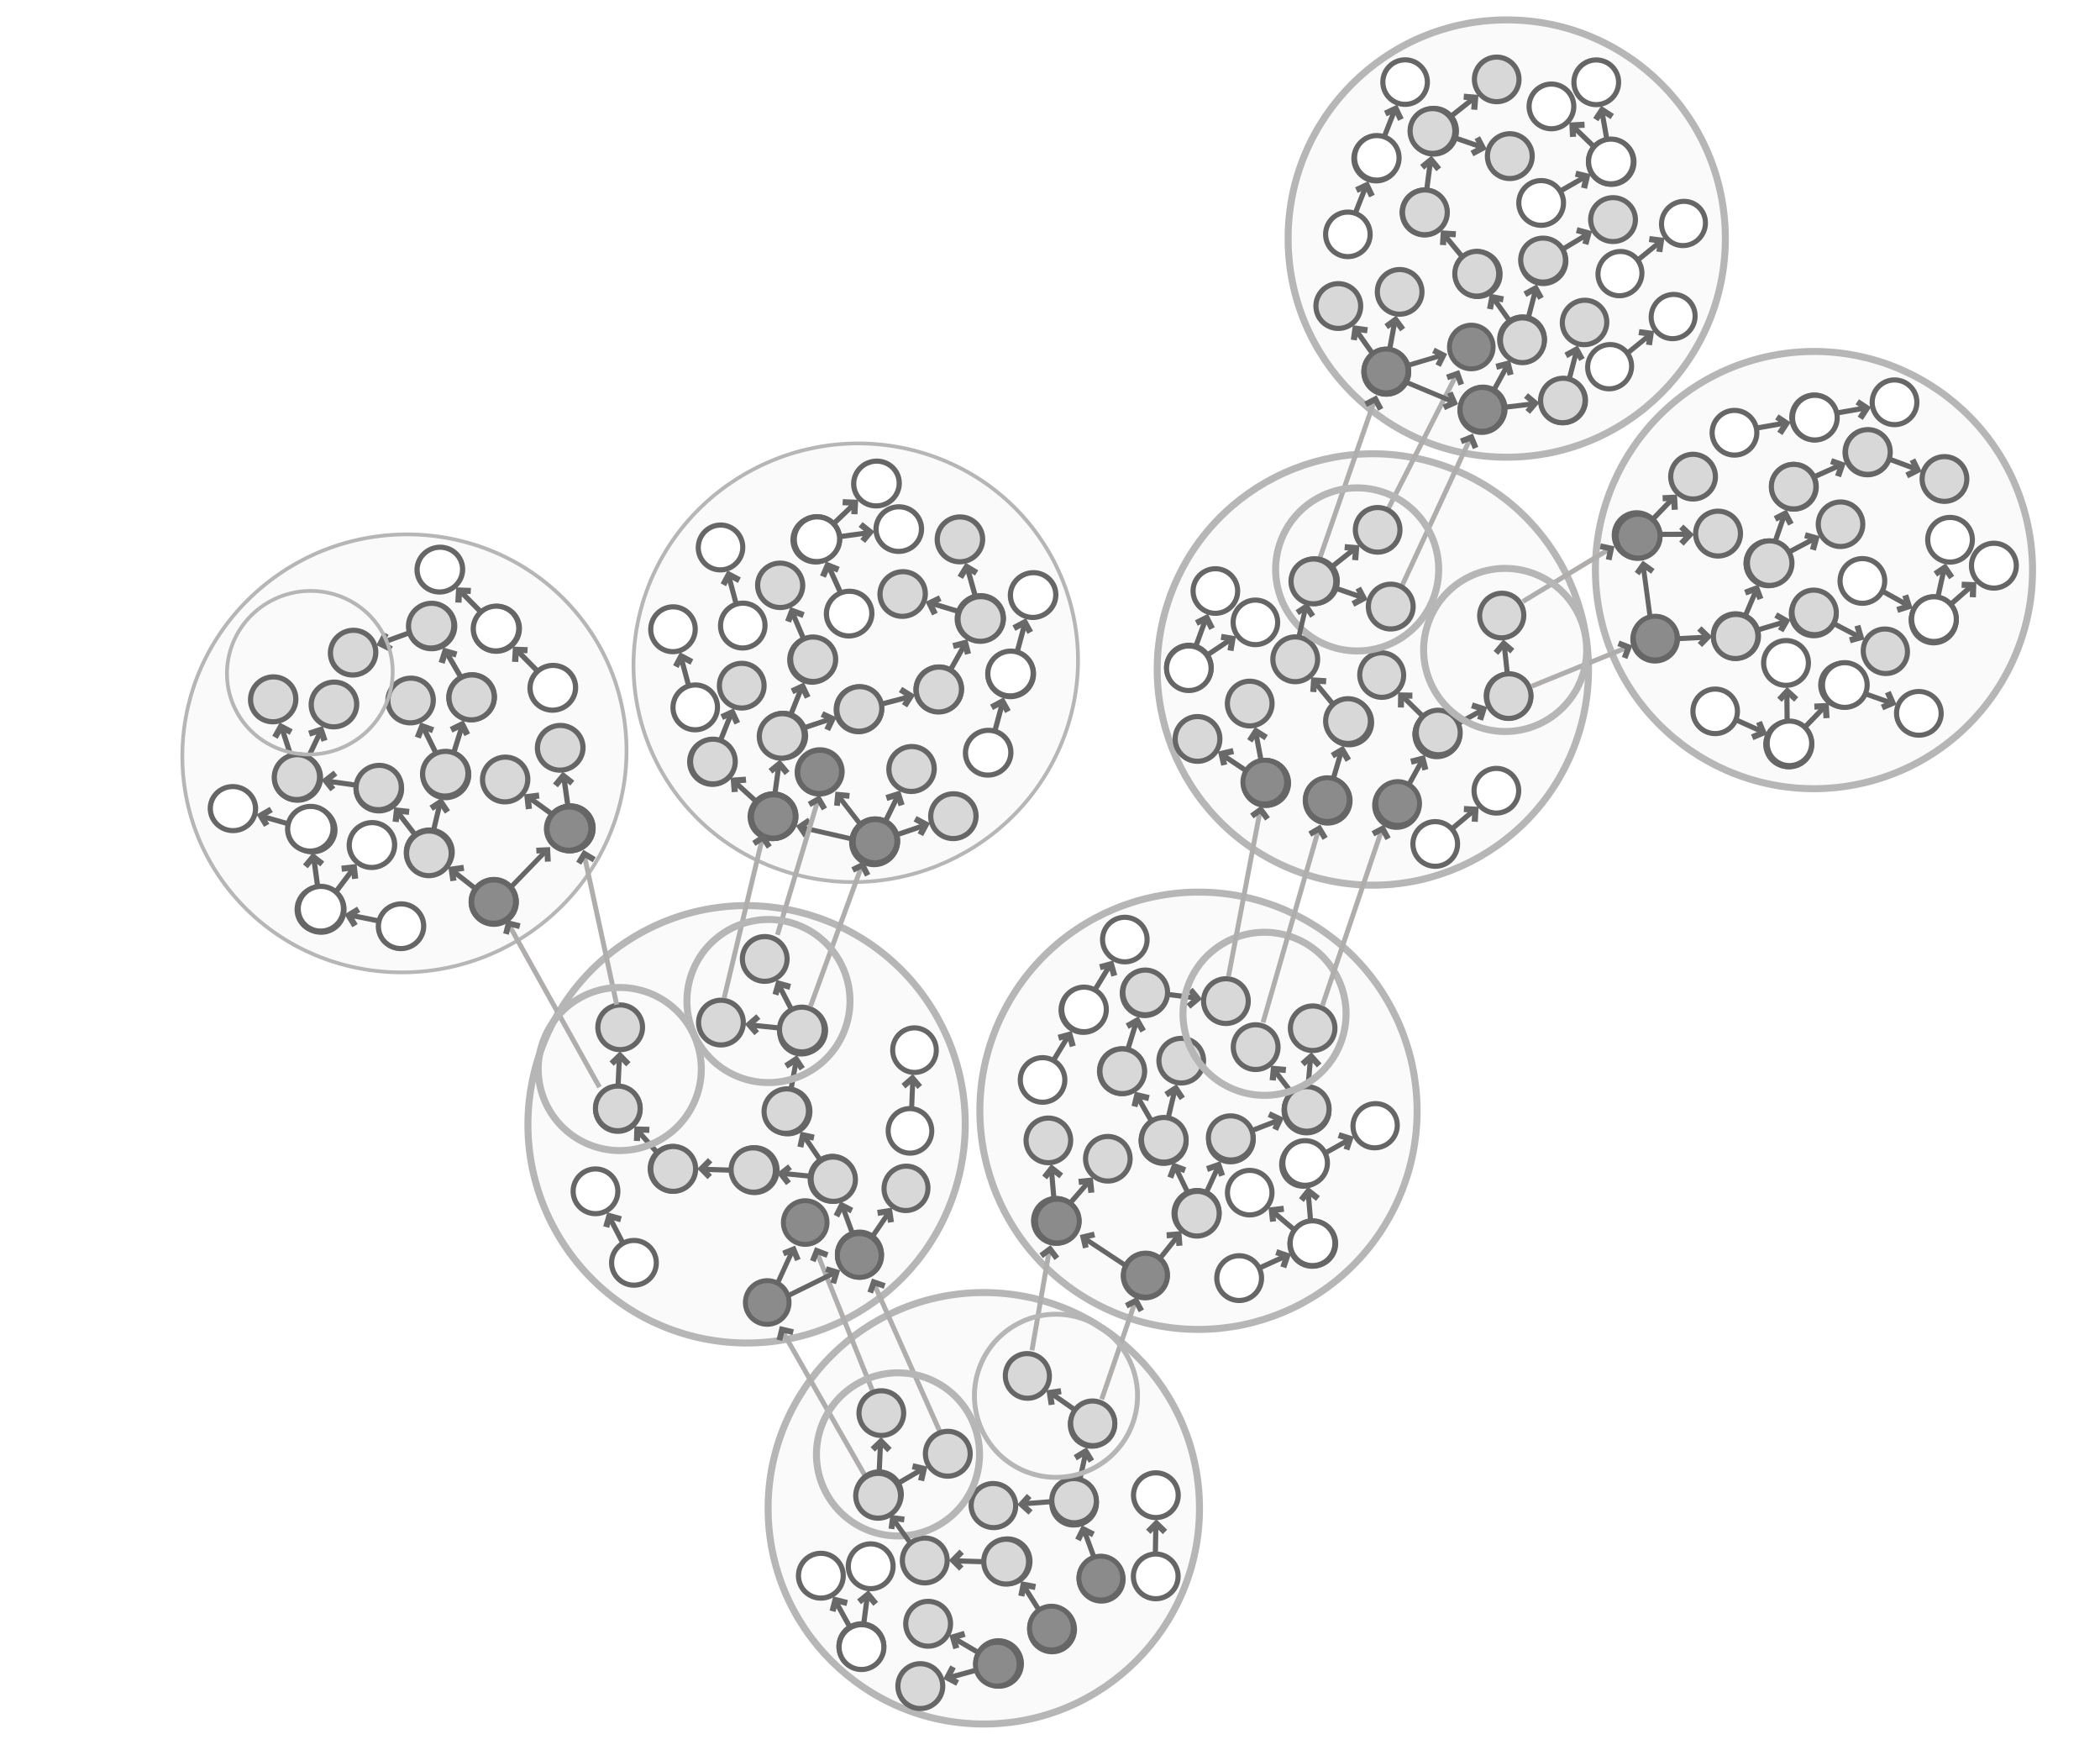 <?xml version="1.0" encoding="utf-8"?>
<svg viewBox="30.786 17 300 250" width="300px" height="250px" xmlns="http://www.w3.org/2000/svg" xmlns:xlink="http://www.w3.org/1999/xlink">
  <defs>
    <symbol id="symbol-1" viewBox="0 0 75.989 137.212">
      <circle style="fill: rgb(216, 216, 216); stroke-width: 5px; stroke: rgb(102, 102, 102);" cx="243.248" cy="327.315" r="21.703" transform="matrix(0.839, -0.545, 0.545, 0.839, -336.306, -34.837)"/>
      <circle style="fill: rgb(216, 216, 216); stroke-width: 5px; stroke: rgb(102, 102, 102);" cx="271.904" cy="253.912" r="21.703" transform="matrix(0.839, -0.545, 0.545, 0.839, -336.306, -34.837)"/>
      <line style="stroke-width: 5px; marker-start: url(#marker-0); stroke: rgb(102, 102, 102);" x1="260.613" y1="282.91" x2="251.477" y2="305.225" transform="matrix(0.839, -0.545, 0.545, 0.839, -336.306, -34.837)"/>
    </symbol>
    <marker id="marker-0" viewBox="0 0 12.641 9.03" overflow="visible" orient="auto" refX="6.32" refY="4.51">
      <polyline style="fill: none; stroke-miterlimit: 2; stroke-width: 5px; stroke: rgb(105, 105, 105);" points="2 3.775 10.625 0 14.641 9.03" transform="matrix(-0.391, -0.921, 0.921, -0.391, 7.415, 13.938)"/>
    </marker>
    <symbol id="symbol-2" viewBox="0 0 75.989 137.212">
      <circle style="stroke-width: 5px; stroke: rgb(102, 102, 102); fill: rgb(255, 255, 255);" cx="243.248" cy="327.315" r="21.703" transform="matrix(0.839, -0.545, 0.545, 0.839, -336.306, -34.837)"/>
      <circle style="stroke-width: 5px; stroke: rgb(102, 102, 102); fill: rgb(255, 255, 255);" cx="271.904" cy="253.912" r="21.703" transform="matrix(0.839, -0.545, 0.545, 0.839, -336.306, -34.837)"/>
      <line style="stroke-width: 5px; marker-start: url(#marker-0); stroke: rgb(102, 102, 102); fill: rgb(255, 255, 255);" x1="222.038" y1="264.931" x2="212.902" y2="287.246" transform="matrix(0.839, -0.545, 0.545, 0.839, -294.162, -40.768)"/>
    </symbol>
  </defs>
  <circle cx="84.474" cy="48.736" r="31.232" style="fill: rgb(250, 250, 250); stroke: rgb(182, 182, 182);" transform="matrix(0.859, -0.512, 0.512, 0.859, 39.925, 178.976)"/>
  <use width="75.989" height="137.212" transform="matrix(0.126, -0.075, 0.075, 0.126, 112.998, 173.892)" style="stroke-width: 23.94px; stroke: rgb(166, 172, 148);" xlink:href="#symbol-1"/>
  <use width="75.989" height="137.212" transform="matrix(0.143, 0.034, -0.034, 0.143, 116.087, 158.417)" style="stroke-width: 23.94px; stroke: rgb(166, 172, 148);" xlink:href="#symbol-1"/>
  <use width="75.989" height="137.212" transform="matrix(-0.124, 0.074, 0.075, 0.126, 151.266, 179.331)" style="stroke-width: 23.94px; stroke: rgb(166, 172, 148);" xlink:href="#symbol-1"/>
  <use width="75.989" height="137.212" transform="matrix(-0.102, 0.105, 0.103, 0.103, 143.332, 169.494)" style="stroke-width: 23.94px; stroke: rgb(166, 172, 148);" xlink:href="#symbol-1"/>
  <use width="75.989" height="137.212" transform="matrix(0.032, -0.144, 0.144, 0.032, 121.673, 187.351)" style="stroke-width: 23.94px; stroke: rgb(166, 172, 148);" xlink:href="#symbol-1"/>
  <use width="75.989" height="137.212" transform="matrix(-0.146, 0.004, 0.001, 0.146, 149.741, 159.866)" style="stroke-width: 23.94px; stroke: rgb(166, 172, 148);" xlink:href="#symbol-1"/>
  <use width="75.989" height="137.212" transform="matrix(0.015, 0.145, 0.145, -0.013, 133.586, 180.132)" style="stroke-width: 23.94px; stroke: rgb(166, 172, 148);" xlink:href="#symbol-1"/>
  <use width="75.989" height="137.212" transform="matrix(-0.142, 0.021, 0.021, 0.145, 165.086, 162.012)" xlink:href="#symbol-2"/>
  <use width="75.989" height="137.212" transform="matrix(0.141, -0.042, 0.042, 0.141, 110.338, 184.196)" xlink:href="#symbol-2"/>
  <use width="75.989" height="137.212" transform="matrix(-0.132, -0.058, -0.059, 0.134, 165.972, 184.469)" style="stroke-width: 23.94px; stroke: rgb(166, 172, 148);" xlink:href="#symbol-1"/>
  <circle cx="85.497" cy="113.202" r="30.813" style="fill: rgb(250, 250, 250); stroke: rgb(182, 182, 182);" transform="matrix(1, 0, -0, 1, 85.832, 119.233)"/>
  <use width="75.989" height="137.212" transform="matrix(-0.124, 0.074, 0.075, 0.126, 185.771, 225.59)" style="stroke-width: 23.94px; stroke: rgb(166, 172, 148);" xlink:href="#symbol-1"/>
  <use width="75.989" height="137.212" transform="matrix(-0.146, -0.001, -0.004, 0.146, 191.391, 216.047)" style="stroke-width: 23.94px; stroke: rgb(166, 172, 148);" xlink:href="#symbol-1"/>
  <use width="75.989" height="137.212" transform="matrix(0.137, -0.054, 0.054, 0.137, 168.968, 237.531)" style="stroke-width: 23.94px; stroke: rgb(166, 172, 148);" xlink:href="#symbol-1"/>
  <use width="75.989" height="137.212" transform="matrix(0.032, -0.144, 0.144, 0.032, 157.608, 243.275)" style="stroke-width: 23.94px; stroke: rgb(166, 172, 148);" xlink:href="#symbol-1"/>
  <use width="75.989" height="137.212" transform="matrix(-0.058, 0.134, 0.133, 0.06, 175.314, 207.682)" style="stroke-width: 23.94px; stroke: rgb(166, 172, 148);" xlink:href="#symbol-1"/>
  <use width="75.989" height="137.212" transform="matrix(0.04, 0.14, 0.141, -0.038, 167.262, 228.958)" style="stroke-width: 23.94px; stroke: rgb(166, 172, 148);" xlink:href="#symbol-1"/>
  <use width="75.989" height="137.212" transform="matrix(0.097, -0.111, 0.111, 0.097, 157.117, 249.371)" style="stroke-width: 23.94px; stroke: rgb(166, 172, 148);" xlink:href="#symbol-1"/>
  <use width="75.989" height="137.212" transform="matrix(-0.012, -0.147, 0.147, -0.012, 158.212, 262.636)" style="stroke-width: 23.94px; stroke: rgb(166, 172, 148);" xlink:href="#symbol-1"/>
  <line style="marker-start: url(#marker-0); fill: rgb(255, 246, 246); stroke: rgb(176, 173, 173); stroke-width: 0.7px;" x1="155.318" y1="207.707" x2="141.927" y2="227.547" transform="matrix(0.442, -0.897, 0.897, 0.442, -112.264, 254.889)"/>
  <line style="marker-start: url(#marker-0); fill: rgb(255, 246, 246); stroke: rgb(176, 173, 173); stroke-width: 0.7px;" x1="158.77" y1="198.006" x2="144.414" y2="214.018" transform="matrix(0.442, -0.897, 0.897, 0.442, -100.184, 251.067)"/>
  <line style="marker-start: url(#marker-0); fill: rgb(255, 246, 246); stroke: rgb(176, 173, 173); stroke-width: 0.7px;" x1="167.858" y1="202.177" x2="153.051" y2="219.971" transform="matrix(0.442, -0.897, 0.897, 0.442, -99.776, 261.846)"/>
  <line style="marker-start: url(#marker-0); stroke: rgb(102, 102, 102); fill: rgb(255, 255, 255); stroke-width: 0.7px;" x1="145.321" y1="197.972" x2="140.312" y2="198.118" transform="matrix(0.442, -0.897, 0.897, 0.442, -97.936, 238.744)"/>
  <circle cx="78.916" cy="100.312" r="11.65" style="fill: none; stroke: rgb(182, 182, 182);" transform="matrix(0.859, -0.512, 0.512, 0.859, 39.925, 178.976)"/>
  <line style="marker-start: url(#marker-0); stroke: rgb(102, 102, 102); stroke-width: 0.7px;" x1="160.658" y1="233.99" x2="158.797" y2="237.477" transform="matrix(0.442, -0.897, 0.897, 0.442, -122.308, 274.965)"/>
  <circle style="stroke: rgb(102, 102, 102); fill: rgb(139, 139, 139); stroke-width: 0.7px;" cx="34.988" cy="47.08" r="3.122" transform="matrix(0.442, -0.897, 0.897, 0.442, 115.551, 265.279)"/>
  <circle style="stroke: rgb(102, 102, 102); fill: rgb(139, 139, 139); stroke-width: 0.7px;" cx="34.988" cy="47.08" r="3.122" transform="matrix(0.578, -0.816, 0.816, 0.578, 122.341, 250.878)"/>
  <circle style="stroke: rgb(102, 102, 102); fill: rgb(139, 139, 139); stroke-width: 0.7px;" cx="34.988" cy="47.08" r="3.122" transform="matrix(0.442, -0.897, 0.897, 0.442, 130.342, 252.975)"/>
  <circle style="stroke: rgb(102, 102, 102); fill: rgb(139, 139, 139); stroke-width: 0.7px;" cx="34.988" cy="47.08" r="3.122" transform="matrix(0.442, -0.897, 0.897, 0.442, 82.695, 213.615)"/>
  <circle style="stroke: rgb(102, 102, 102); fill: rgb(139, 139, 139); stroke-width: 0.7px;" cx="34.988" cy="47.08" r="3.122" transform="matrix(0.442, -0.897, 0.897, 0.442, 88.12, 202.195)"/>
  <circle style="stroke: rgb(102, 102, 102); fill: rgb(139, 139, 139); stroke-width: 0.7px;" cx="34.988" cy="47.08" r="3.122" transform="matrix(0.442, -0.897, 0.897, 0.442, 95.841, 206.904)"/>
  <line style="marker-start: url(#marker-0); stroke: rgb(102, 102, 102); fill: rgb(255, 255, 255); stroke-width: 0.7px;" x1="149.408" y1="202.53" x2="143.732" y2="198.168" transform="matrix(0.442, -0.897, 0.897, 0.442, -97.907, 243.399)"/>
  <use width="75.989" height="137.212" transform="matrix(0.144, 0.03, -0.03, 0.144, 192.46, 225.338)" xlink:href="#symbol-2"/>
  <use width="75.989" height="137.212" transform="matrix(0.143, 0.034, -0.034, 0.143, 153.392, 213.525)" style="stroke-width: 23.94px; stroke: rgb(166, 172, 148);" xlink:href="#symbol-1"/>
  <use width="75.989" height="137.212" transform="matrix(0.049, 0.139, -0.139, 0.049, 168.876, 218.977)" style="stroke-width: 23.94px; stroke: rgb(166, 172, 148);" xlink:href="#symbol-1"/>
  <circle cx="84.474" cy="48.736" r="31.232" style="fill: rgb(250, 250, 250); stroke: rgb(182, 182, 182);" transform="matrix(0.884, 0.467, -0.467, 0.884, 150.084, 93.123)"/>
  <use width="75.989" height="137.212" transform="matrix(0.13, 0.069, -0.069, 0.13, 192.45, 152.878)" style="stroke-width: 23.94px; stroke: rgb(166, 172, 148);" xlink:href="#symbol-1"/>
  <use width="75.989" height="137.212" transform="matrix(-0.045, 0.14, -0.14, -0.045, 211.476, 157.115)" style="stroke-width: 23.94px; stroke: rgb(166, 172, 148);" xlink:href="#symbol-1"/>
  <use width="75.989" height="137.212" transform="matrix(-0.128, -0.068, -0.069, 0.13, 207.719, 188.387)" style="stroke-width: 23.94px; stroke: rgb(166, 172, 148);" xlink:href="#symbol-1"/>
  <use width="75.989" height="137.212" transform="matrix(-0.142, -0.032, -0.035, 0.142, 211.99, 176.493)" style="stroke-width: 23.94px; stroke: rgb(166, 172, 148);" xlink:href="#symbol-1"/>
  <use width="75.989" height="137.212" transform="matrix(0.139, -0.048, 0.048, 0.139, 185.471, 167.29)" style="stroke-width: 23.94px; stroke: rgb(166, 172, 148);" xlink:href="#symbol-1"/>
  <use width="75.989" height="137.212" transform="matrix(-0.079, -0.123, -0.124, 0.077, 223.547, 176.957)" style="stroke-width: 23.94px; stroke: rgb(166, 172, 148);" xlink:href="#symbol-1"/>
  <use width="75.989" height="137.212" transform="matrix(-0.116, 0.089, 0.087, 0.117, 197.834, 173.706)" style="stroke-width: 23.94px; stroke: rgb(166, 172, 148);" xlink:href="#symbol-1"/>
  <use width="75.989" height="137.212" transform="matrix(0.091, 0.115, -0.115, 0.091, 189.751, 176.307)" style="stroke-width: 23.94px; stroke: rgb(166, 172, 148);" xlink:href="#symbol-1"/>
  <use width="75.989" height="137.212" transform="matrix(0.109, 0.098, -0.098, 0.109, 185.199, 155.043)" xlink:href="#symbol-2"/>
  <use width="75.989" height="137.212" transform="matrix(0.109, 0.098, -0.098, 0.109, 191.123, 144.971)" xlink:href="#symbol-2"/>
  <use width="75.989" height="137.212" transform="matrix(-0.092, -0.111, -0.113, 0.094, 233.404, 178.323)" xlink:href="#symbol-2"/>
  <use width="75.989" height="137.212" transform="matrix(0.146, 0.015, -0.015, 0.146, 176.594, 175.053)" style="stroke-width: 23.94px; stroke: rgb(166, 172, 148);" xlink:href="#symbol-1"/>
  <circle style="stroke: rgb(102, 102, 102); fill: rgb(139, 139, 139); stroke-width: 0.7px;" cx="34.988" cy="47.08" r="3.122" transform="matrix(0.996, -0.09, 0.09, 0.996, 142.76, 147.672)"/>
  <circle style="stroke: rgb(102, 102, 102); fill: rgb(139, 139, 139); stroke-width: 0.7px;" cx="34.988" cy="47.08" r="3.122" transform="matrix(0.996, -0.09, 0.09, 0.996, 155.332, 155.406)"/>
  <line style="marker-start: url(#marker-0); stroke: rgb(102, 102, 102); fill: rgb(255, 255, 255); stroke-width: 0.7px;" x1="191.76" y1="198.027" x2="186.084" y2="193.665" transform="matrix(-0.997, 0.072, -0.072, -0.997, 391.382, 377.662)"/>
  <line style="marker-start: url(#marker-0); fill: rgb(255, 246, 246); stroke: rgb(176, 173, 173); stroke-width: 0.7px;" x1="180.613" y1="195.973" x2="178.092" y2="209.926" transform="matrix(1, -0.007, 0.007, 1, -1.352, 1.203)"/>
  <line style="marker-start: url(#marker-0); fill: rgb(255, 246, 246); stroke: rgb(176, 173, 173); stroke-width: 0.7px;" x1="192.822" y1="203.32" x2="188.053" y2="216.909" transform="matrix(1, -0.007, 0.007, 1, -1.4, 1.277)"/>
  <circle cx="78.916" cy="100.312" r="11.65" style="fill: none; stroke: rgb(182, 182, 182); stroke-width: 0.7px;" transform="matrix(0.859, -0.512, 0.512, 0.859, 62.492, 170.604)"/>
  <use width="75.989" height="137.212" transform="matrix(0.114, -0.092, 0.092, 0.114, 203.113, 186.709)" xlink:href="#symbol-2"/>
  <use width="75.989" height="137.212" transform="matrix(0.146, 0.015, -0.015, 0.146, 213.273, 178.28)" xlink:href="#symbol-2"/>
  <use width="75.989" height="137.212" transform="matrix(0.035, 0.143, -0.143, 0.035, 221.525, 189.204)" xlink:href="#symbol-2"/>
  <use width="75.989" height="137.212" transform="matrix(0.134, 0.06, -0.06, 0.134, 197.288, 162.667)" style="stroke-width: 23.94px; stroke: rgb(166, 172, 148);" xlink:href="#symbol-1"/>
  <use width="75.989" height="137.212" transform="matrix(0.14, -0.046, 0.046, 0.14, 142.443, 239.254)" xlink:href="#symbol-2"/>
  <use width="75.989" height="137.212" transform="matrix(0.14, 0.046, -0.046, 0.14, 152.323, 235.129)" xlink:href="#symbol-2"/>
  <circle cx="84.474" cy="48.736" r="31.232" style="fill: rgb(250, 250, 250); stroke: rgb(182, 182, 182);" transform="matrix(1, -0, 0, 1, 161.561, 2.337)"/>
  <use width="75.989" height="137.212" transform="matrix(0.14, 0.046, -0.046, 0.14, 232.758, 30.218)" style="stroke-width: 23.94px; stroke: rgb(166, 172, 148);" xlink:href="#symbol-1"/>
  <use width="75.989" height="137.212" transform="matrix(0.068, 0.13, -0.13, 0.068, 246.45, 22.374)" style="stroke-width: 23.94px; stroke: rgb(166, 172, 148);" xlink:href="#symbol-1"/>
  <use width="75.989" height="137.212" transform="matrix(-0.138, -0.045, -0.046, 0.14, 253.814, 62.632)" style="stroke-width: 23.94px; stroke: rgb(166, 172, 148);" xlink:href="#symbol-1"/>
  <use width="75.989" height="137.212" transform="matrix(-0.146, -0.008, -0.01, 0.146, 256.011, 50.187)" style="stroke-width: 23.94px; stroke: rgb(166, 172, 148);" xlink:href="#symbol-1"/>
  <use width="75.989" height="137.212" transform="matrix(0.129, -0.071, 0.071, 0.129, 228.317, 45.602)" style="stroke-width: 23.94px; stroke: rgb(166, 172, 148);" xlink:href="#symbol-1"/>
  <use width="75.989" height="137.212" transform="matrix(-0.099, -0.107, -0.109, 0.097, 267.48, 48.688)" style="stroke-width: 23.94px; stroke: rgb(166, 172, 148);" xlink:href="#symbol-1"/>
  <use width="75.989" height="137.212" transform="matrix(-0.099, 0.107, 0.105, 0.101, 241.587, 49.835)" style="stroke-width: 23.94px; stroke: rgb(166, 172, 148);" xlink:href="#symbol-1"/>
  <use width="75.989" height="137.212" transform="matrix(0.137, 0.053, -0.053, 0.137, 228.189, 52.978)" style="stroke-width: 23.94px; stroke: rgb(166, 172, 148);" xlink:href="#symbol-1"/>
  <use width="75.989" height="137.212" transform="matrix(-0.073, 0.128, -0.128, -0.073, 252.519, 37.627)" style="stroke-width: 23.94px; stroke: rgb(166, 172, 148);" xlink:href="#symbol-1"/>
  <use width="75.989" height="137.212" transform="matrix(0.124, 0.078, -0.078, 0.124, 225.977, 33.579)" xlink:href="#symbol-2"/>
  <use width="75.989" height="137.212" transform="matrix(-0.109, -0.093, -0.095, 0.112, 275.949, 61.663)" xlink:href="#symbol-2"/>
  <use width="75.989" height="137.212" transform="matrix(0.124, 0.078, -0.078, 0.124, 230.111, 22.649)" xlink:href="#symbol-2"/>
  <use width="75.989" height="137.212" transform="matrix(-0.109, -0.093, -0.095, 0.112, 277.426, 48.368)" xlink:href="#symbol-2"/>
  <use width="75.989" height="137.212" transform="matrix(0.134, -0.061, 0.061, 0.134, 216.095, 58.535)" style="stroke-width: 23.94px; stroke: rgb(166, 172, 148);" xlink:href="#symbol-1"/>
  <use width="75.989" height="137.212" transform="matrix(-0.043, -0.138, -0.14, 0.044, 259.608, 77.092)" style="stroke-width: 23.94px; stroke: rgb(166, 172, 148);" xlink:href="#symbol-1"/>
  <use width="75.989" height="137.212" transform="matrix(-0.146, -0.008, -0.01, 0.146, 261.86, 58.921)" style="stroke-width: 23.94px; stroke: rgb(166, 172, 148);" xlink:href="#symbol-1"/>
  <use width="75.989" height="137.212" transform="matrix(0.12, -0.085, 0.085, 0.12, 246.245, 31.167)" xlink:href="#symbol-2"/>
  <use width="75.989" height="137.212" transform="matrix(0.147, 0.002, -0.002, 0.147, 254.444, 24.282)" xlink:href="#symbol-2"/>
  <circle cx="85.497" cy="113.202" r="30.813" style="fill: rgb(250, 250, 250); stroke: rgb(182, 182, 182);" transform="matrix(0.95, 0.311, -0.311, 0.95, 180.893, -21.508)"/>
  <use width="75.989" height="137.212" transform="matrix(-0.138, -0.045, -0.046, 0.14, 241.633, 119.043)" style="stroke-width: 23.94px; stroke: rgb(166, 172, 148);" xlink:href="#symbol-1"/>
  <use width="75.989" height="137.212" transform="matrix(-0.095, -0.111, -0.112, 0.093, 252.519, 117.005)" style="stroke-width: 23.94px; stroke: rgb(166, 172, 148);" xlink:href="#symbol-1"/>
  <use width="75.989" height="137.212" transform="matrix(0.131, 0.067, -0.067, 0.131, 221.589, 114.229)" style="stroke-width: 23.94px; stroke: rgb(166, 172, 148);" xlink:href="#symbol-1"/>
  <use width="75.989" height="137.212" transform="matrix(0.129, -0.071, 0.071, 0.129, 209.793, 109.444)" style="stroke-width: 23.94px; stroke: rgb(166, 172, 148);" xlink:href="#symbol-1"/>
  <use width="75.989" height="137.212" transform="matrix(-0.139, 0.044, 0.042, 0.14, 248.255, 99.391)" style="stroke-width: 23.94px; stroke: rgb(166, 172, 148);" xlink:href="#symbol-1"/>
  <use width="75.989" height="137.212" transform="matrix(-0.079, 0.122, 0.121, 0.081, 226.928, 107.308)" style="stroke-width: 23.94px; stroke: rgb(166, 172, 148);" xlink:href="#symbol-1"/>
  <use width="75.989" height="137.212" transform="matrix(0.147, -0, 0, 0.147, 204.877, 113.081)" style="stroke-width: 23.94px; stroke: rgb(166, 172, 148);" xlink:href="#symbol-1"/>
  <use width="75.989" height="137.212" transform="matrix(0.103, -0.105, 0.105, 0.103, 195.6, 122.625)" style="stroke-width: 23.94px; stroke: rgb(166, 172, 148);" xlink:href="#symbol-1"/>
  <line style="marker-start: url(#marker-0); fill: rgb(255, 246, 246); stroke: rgb(176, 173, 173); stroke-width: 0.7px;" x1="229.911" y1="75.893" x2="216.52" y2="95.733" transform="matrix(0.966, -0.257, 0.257, 0.966, -14.558, 60.26)"/>
  <line style="marker-start: url(#marker-0); fill: rgb(255, 246, 246); stroke: rgb(176, 173, 173); stroke-width: 0.7px;" x1="241.099" y1="72.409" x2="226.743" y2="88.421" transform="matrix(0.966, -0.257, 0.257, 0.966, -12.81, 62.831)"/>
  <line style="marker-start: url(#marker-0); fill: rgb(255, 246, 246); stroke: rgb(176, 173, 173); stroke-width: 0.7px;" x1="243.334" y1="81.525" x2="228.528" y2="99.319" transform="matrix(0.966, -0.257, 0.257, 0.966, -15.315, 63.684)"/>
  <line style="marker-start: url(#marker-0); stroke: rgb(102, 102, 102); fill: rgb(255, 255, 255); stroke-width: 0.7px;" x1="236.661" y1="68.493" x2="231.652" y2="68.639" transform="matrix(0.966, -0.257, 0.257, 0.966, -9.757, 62.493)"/>
  <circle cx="78.916" cy="100.312" r="11.65" style="fill: none; stroke: rgb(182, 182, 182);" transform="matrix(0.95, 0.311, -0.311, 0.95, 180.893, -21.508)"/>
  <line style="marker-start: url(#marker-0); stroke: rgb(102, 102, 102); stroke-width: 0.7px;" x1="217.801" y1="104.34" x2="215.939" y2="107.827" transform="matrix(0.966, -0.257, 0.257, 0.966, -19.981, 59.31)"/>
  <circle style="stroke: rgb(102, 102, 102); fill: rgb(139, 139, 139); stroke-width: 0.7px;" cx="34.988" cy="47.08" r="3.122" transform="matrix(0.966, -0.257, 0.257, 0.966, 165.566, 92.214)"/>
  <circle style="stroke: rgb(102, 102, 102); fill: rgb(139, 139, 139); stroke-width: 0.7px;" cx="34.988" cy="47.08" r="3.122" transform="matrix(0.995, -0.1, 0.1, 0.995, 180.882, 87.864)"/>
  <circle style="stroke: rgb(102, 102, 102); fill: rgb(139, 139, 139); stroke-width: 0.7px;" cx="34.988" cy="47.08" r="3.122" transform="matrix(0.966, -0.257, 0.257, 0.966, 184.56, 95.272)"/>
  <circle style="stroke: rgb(102, 102, 102); fill: rgb(139, 139, 139); stroke-width: 0.7px;" cx="34.988" cy="47.08" r="3.122" transform="matrix(0.966, -0.257, 0.257, 0.966, 182.902, 33.493)"/>
  <circle style="stroke: rgb(102, 102, 102); fill: rgb(139, 139, 139); stroke-width: 0.7px;" cx="34.988" cy="47.08" r="3.122" transform="matrix(0.966, -0.257, 0.257, 0.966, 195.075, 30.075)"/>
  <circle style="stroke: rgb(102, 102, 102); fill: rgb(139, 139, 139); stroke-width: 0.7px;" cx="34.988" cy="47.08" r="3.122" transform="matrix(0.966, -0.257, 0.257, 0.966, 196.602, 38.989)"/>
  <line style="marker-start: url(#marker-0); stroke: rgb(102, 102, 102); fill: rgb(255, 255, 255); stroke-width: 0.7px;" x1="237.725" y1="75.09" x2="232.049" y2="70.728" transform="matrix(0.966, -0.257, 0.257, 0.966, -10.849, 62.827)"/>
  <use width="75.989" height="137.212" transform="matrix(0.072, 0.128, -0.128, 0.072, 246.22, 123.918)" xlink:href="#symbol-2"/>
  <use width="75.989" height="137.212" transform="matrix(0.068, 0.13, -0.13, 0.068, 229.442, 86.711)" style="stroke-width: 23.94px; stroke: rgb(166, 172, 148);" xlink:href="#symbol-1"/>
  <use width="75.989" height="137.212" transform="matrix(-0.073, 0.128, -0.128, -0.073, 235.511, 101.964)" style="stroke-width: 23.94px; stroke: rgb(166, 172, 148);" xlink:href="#symbol-1"/>
  <use width="75.989" height="137.212" transform="matrix(0.048, 0.139, -0.139, 0.048, 263.638, 34.425)" xlink:href="#symbol-2"/>
  <circle cx="84.474" cy="48.736" r="31.232" style="fill: rgb(250, 250, 250); stroke: rgb(182, 182, 182);" transform="matrix(0.229, 0.973, -0.973, 0.229, 318.002, 5.074)"/>
  <use width="75.989" height="137.212" transform="matrix(0.034, 0.143, -0.143, 0.034, 300.819, 76.281)" style="stroke-width: 23.94px; stroke: rgb(166, 172, 148);" xlink:href="#symbol-1"/>
  <use width="75.989" height="137.212" transform="matrix(-0.076, 0.126, -0.126, -0.076, 314.643, 83.891)" style="stroke-width: 23.94px; stroke: rgb(166, 172, 148);" xlink:href="#symbol-1"/>
  <use width="75.989" height="137.212" transform="matrix(-0.033, -0.141, -0.143, 0.034, 284.096, 111.129)" style="stroke-width: 23.94px; stroke: rgb(166, 172, 148);" xlink:href="#symbol-1"/>
  <use width="75.989" height="137.212" transform="matrix(-0.069, -0.128, -0.13, 0.067, 295.867, 106.529)" style="stroke-width: 23.94px; stroke: rgb(166, 172, 148);" xlink:href="#symbol-1"/>
  <use width="75.989" height="137.212" transform="matrix(0.127, 0.073, -0.073, 0.127, 285.371, 80.494)" style="stroke-width: 23.94px; stroke: rgb(166, 172, 148);" xlink:href="#symbol-1"/>
  <use width="75.989" height="137.212" transform="matrix(0.04, -0.14, -0.14, -0.043, 303.115, 115.543)" style="stroke-width: 23.94px; stroke: rgb(166, 172, 148);" xlink:href="#symbol-1"/>
  <use width="75.989" height="137.212" transform="matrix(-0.143, -0.029, -0.031, 0.142, 288.662, 94.029)" style="stroke-width: 23.94px; stroke: rgb(166, 172, 148);" xlink:href="#symbol-1"/>
  <use width="75.989" height="137.212" transform="matrix(-0.027, 0.145, -0.145, -0.027, 281.39, 89.647)" style="stroke-width: 23.94px; stroke: rgb(166, 172, 148);" xlink:href="#symbol-1"/>
  <use width="75.989" height="137.212" transform="matrix(-0.002, 0.147, -0.147, -0.002, 294.421, 72.239)" xlink:href="#symbol-2"/>
  <use width="75.989" height="137.212" transform="matrix(-0.002, 0.147, -0.147, -0.002, 305.906, 70.082)" xlink:href="#symbol-2"/>
  <use width="75.989" height="137.212" transform="matrix(0.023, -0.142, -0.145, -0.023, 308.564, 123.869)" xlink:href="#symbol-2"/>
  <use width="75.989" height="137.212" transform="matrix(0.085, 0.12, -0.12, 0.085, 273.686, 78.907)" style="stroke-width: 23.94px; stroke: rgb(166, 172, 148);" xlink:href="#symbol-1"/>
  <use width="75.989" height="137.212" transform="matrix(0.135, 0.058, -0.058, 0.135, 307.027, 88.292)" xlink:href="#symbol-2"/>
  <use width="75.989" height="137.212" transform="matrix(0.075, 0.127, -0.127, 0.075, 317.174, 91.711)" xlink:href="#symbol-2"/>
  <circle style="stroke: rgb(102, 102, 102); fill: rgb(139, 139, 139); stroke-width: 0.7px;" cx="34.988" cy="47.08" r="3.122" transform="matrix(0.722, 0.691, -0.691, 0.722, 272.08, 35.411)"/>
  <circle style="stroke: rgb(102, 102, 102); fill: rgb(139, 139, 139); stroke-width: 0.7px;" cx="34.988" cy="47.08" r="3.122" transform="matrix(0.722, 0.691, -0.691, 0.722, 274.515, 49.97)"/>
  <line style="marker-start: url(#marker-0); stroke: rgb(102, 102, 102); fill: rgb(255, 255, 255); stroke-width: 0.7px;" x1="268.958" y1="104.047" x2="263.282" y2="99.685" transform="matrix(-0.71, -0.705, 0.705, -0.71, 383.184, 361.659)"/>
  <use width="75.989" height="137.212" transform="matrix(-0.094, 0.113, -0.113, -0.094, 313.296, 104.84)" xlink:href="#symbol-2"/>
  <line style="marker-start: url(#marker-0); fill: rgb(255, 246, 246); stroke: rgb(176, 173, 173); stroke-width: 0.7px;" x1="255.737" y1="92.347" x2="253.216" y2="106.3" transform="matrix(0.662, 0.749, -0.749, 0.662, 160.337, -157.116)"/>
  <line style="marker-start: url(#marker-0); fill: rgb(255, 246, 246); stroke: rgb(176, 173, 173); stroke-width: 0.7px;" x1="258.748" y1="105.592" x2="253.978" y2="119.181" transform="matrix(0.662, 0.749, -0.749, 0.662, 170.761, -154.119)"/>
  <circle cx="78.916" cy="100.312" r="11.65" style="fill: none; stroke: rgb(182, 182, 182);" transform="matrix(0.95, 0.311, -0.311, 0.95, 202.036, -10.005)"/>
  <use width="75.989" height="137.212" transform="matrix(0.145, 0.026, -0.026, 0.145, 282.333, 106.555)" xlink:href="#symbol-2"/>
  <use width="75.989" height="137.212" transform="matrix(0.085, 0.12, -0.12, 0.085, 295.364, 108.67)" xlink:href="#symbol-2"/>
  <use width="75.989" height="137.212" transform="matrix(-0.084, 0.12, -0.12, -0.084, 292.556, 122.069)" xlink:href="#symbol-2"/>
  <use width="75.989" height="137.212" transform="matrix(0.043, 0.14, -0.14, 0.043, 296.622, 86.361)" style="stroke-width: 23.94px; stroke: rgb(166, 172, 148);" xlink:href="#symbol-1"/>
  <use width="75.989" height="137.212" transform="matrix(0.126, 0.075, -0.075, 0.126, 202.855, 95.372)" xlink:href="#symbol-2"/>
  <use width="75.989" height="137.212" transform="matrix(0.057, 0.135, -0.135, 0.057, 212.458, 100.107)" xlink:href="#symbol-2"/>
  <use width="75.989" height="137.212" transform="matrix(0.131, -0.067, 0.067, 0.131, 204.199, 164.662)" style="stroke-width: 23.94px; stroke: rgb(166, 172, 148);" xlink:href="#symbol-1"/>
  <use width="75.989" height="137.212" transform="matrix(0.141, 0.04, -0.04, 0.141, 215.251, 158.429)" style="stroke-width: 23.94px; stroke: rgb(166, 172, 148);" xlink:href="#symbol-1"/>
  <circle cx="78.916" cy="100.312" r="11.65" style="fill: none; stroke: rgb(182, 182, 182);" transform="matrix(0.95, 0.311, -0.311, 0.95, 167.66, 41.968)"/>
  <line style="marker-start: url(#marker-0); fill: rgb(255, 246, 246); stroke: rgb(176, 173, 173); stroke-width: 0.7px;" x1="213.754" y1="134.138" x2="203.45" y2="155.551" transform="matrix(0.966, -0.257, 0.257, 0.966, -30.223, 58.487)"/>
  <line style="marker-start: url(#marker-0); fill: rgb(255, 246, 246); stroke: rgb(176, 173, 173); stroke-width: 0.7px;" x1="222.52" y1="137.328" x2="207.94" y2="161.635" transform="matrix(0.966, -0.257, 0.257, 0.966, -31.192, 60.347)"/>
  <line style="marker-start: url(#marker-0); fill: rgb(255, 246, 246); stroke: rgb(176, 173, 173); stroke-width: 0.7px;" x1="231.239" y1="137.36" x2="216.73" y2="159.222" transform="matrix(0.966, -0.257, 0.257, 0.966, -30.592, 62.557)"/>
  <circle cx="158.955" cy="91.706" r="58.77" style="fill: rgb(250, 250, 250); stroke: rgb(182, 182, 182);" transform="matrix(-0.513, -0.161, -0.169, 0.508, 250.08, 90.668)"/>
  <use width="75.989" height="137.212" transform="matrix(-0.142, -0.044, -0.047, 0.14, 176.48, 102.471)" style="stroke-width: 23.94px; stroke: rgb(166, 172, 148);" xlink:href="#symbol-1"/>
  <use width="75.989" height="137.212" transform="matrix(-0.134, 0.066, 0.066, 0.132, 169.986, 88.086)" style="stroke-width: 23.94px; stroke: rgb(166, 172, 148);" xlink:href="#symbol-1"/>
  <use width="75.989" height="137.212" transform="matrix(0.14, 0.044, -0.047, 0.14, 139.732, 116.554)" style="stroke-width: 23.94px; stroke: rgb(166, 172, 148);" xlink:href="#symbol-1"/>
  <use width="75.989" height="137.212" transform="matrix(0.124, 0.079, -0.079, 0.124, 145.421, 105.14)" style="stroke-width: 23.94px; stroke: rgb(166, 172, 148);" xlink:href="#symbol-1"/>
  <use width="75.989" height="137.212" transform="matrix(-0.063, -0.133, -0.135, 0.064, 170.86, 117.588)" style="stroke-width: 23.94px; stroke: rgb(166, 172, 148);" xlink:href="#symbol-1"/>
  <use width="75.989" height="137.212" transform="matrix(0.145, -0.03, 0.031, 0.143, 136.93, 97.219)" style="stroke-width: 23.94px; stroke: rgb(166, 172, 148);" xlink:href="#symbol-1"/>
  <use width="75.989" height="137.212" transform="matrix(0.017, 0.145, -0.147, 0.02, 157.445, 113.28)" style="stroke-width: 23.94px; stroke: rgb(166, 172, 148);" xlink:href="#symbol-1"/>
  <use width="75.989" height="137.212" transform="matrix(-0.144, -0.037, -0.039, 0.143, 166.527, 123.667)" style="stroke-width: 23.94px; stroke: rgb(166, 172, 148);" xlink:href="#symbol-1"/>
  <use width="75.989" height="137.212" transform="matrix(-0.018, 0.146, 0.148, 0.016, 155.838, 96.956)" style="stroke-width: 23.94px; stroke: rgb(166, 172, 148);" xlink:href="#symbol-1"/>
  <use width="75.989" height="137.212" transform="matrix(-0.149, -0.009, -0.011, 0.147, 180.011, 109.168)" xlink:href="#symbol-2"/>
  <use width="75.989" height="137.212" transform="matrix(0.146, -0.012, 0.011, 0.147, 122.187, 102.832)" xlink:href="#symbol-2"/>
  <use width="75.989" height="137.212" transform="matrix(-0.149, -0.009, -0.011, 0.147, 183.202, 97.856)" xlink:href="#symbol-2"/>
  <use width="75.989" height="137.212" transform="matrix(0.146, -0.012, 0.011, 0.147, 128.977, 91.148)" xlink:href="#symbol-2"/>
  <use width="75.989" height="137.212" transform="matrix(-0.073, -0.128, -0.13, 0.073, 173.088, 135.255)" style="stroke-width: 23.94px; stroke: rgb(166, 172, 148);" xlink:href="#symbol-1"/>
  <use width="75.989" height="137.212" transform="matrix(0.118, -0.087, 0.089, 0.118, 126.287, 124.938)" style="stroke-width: 23.94px; stroke: rgb(166, 172, 148);" xlink:href="#symbol-1"/>
  <use width="75.989" height="137.212" transform="matrix(0.124, 0.079, -0.079, 0.124, 135.375, 108.831)" style="stroke-width: 23.94px; stroke: rgb(166, 172, 148);" xlink:href="#symbol-1"/>
  <use width="75.989" height="137.212" transform="matrix(-0.047, -0.139, -0.142, 0.047, 164.863, 95.363)" xlink:href="#symbol-2"/>
  <use width="75.989" height="137.212" transform="matrix(-0.122, -0.084, -0.087, 0.121, 162.291, 84.969)" xlink:href="#symbol-2"/>
  <line style="marker-start: url(#marker-0); stroke: rgb(102, 102, 102); fill: rgb(255, 255, 255); stroke-width: 0.7px;" x1="154.77" y1="132.943" x2="149.752" y2="132.794" transform="matrix(-0.635, -0.772, 0.772, -0.635, 146.414, 334.867)"/>
  <circle style="stroke: rgb(102, 102, 102); fill: rgb(139, 139, 139); stroke-width: 1.5px;" cx="65.837" cy="88.591" r="5.874" transform="matrix(-0.338, -0.411, -0.421, 0.338, 215.34, 134.264)"/>
  <circle style="stroke: rgb(102, 102, 102); fill: rgb(139, 139, 139); stroke-width: 1.5px;" cx="65.837" cy="88.591" r="5.874" transform="matrix(-0.338, -0.411, -0.421, 0.338, 207.428, 124.37)"/>
  <circle style="stroke: rgb(102, 102, 102); fill: rgb(139, 139, 139); stroke-width: 1.5px;" cx="65.837" cy="88.591" r="5.874" transform="matrix(-0.338, -0.411, -0.421, 0.338, 200.814, 130.734)"/>
  <line style="marker-start: url(#marker-0); stroke: rgb(102, 102, 102); fill: rgb(255, 255, 255); stroke-width: 0.7px;" x1="151.919" y1="133.761" x2="146.179" y2="138.193" transform="matrix(-0.635, -0.772, 0.772, -0.635, 138.76, 337.47)"/>
  <use width="75.989" height="137.212" transform="matrix(-0.123, 0.085, 0.085, 0.12, 148.658, 87.854)" xlink:href="#symbol-2"/>
  <circle cx="158.955" cy="91.706" r="58.77" style="fill: rgb(250, 250, 250); stroke: rgb(182, 182, 182);" transform="matrix(-0.411, 0.35, 0.35, 0.401, 121.796, 32.202)"/>
  <use width="75.989" height="137.212" transform="matrix(-0.114, 0.097, 0.097, 0.111, 93.023, 100.201)" style="stroke-width: 23.94px; stroke: rgb(166, 172, 148);" xlink:href="#symbol-1"/>
  <use width="75.989" height="137.212" transform="matrix(0.075, 0.126, 0.129, -0.076, 75.093, 108.697)" style="stroke-width: 23.94px; stroke: rgb(166, 172, 148);" xlink:href="#symbol-1"/>
  <use width="75.989" height="137.212" transform="matrix(0.112, -0.095, 0.097, 0.111, 85.751, 138.336)" style="stroke-width: 23.94px; stroke: rgb(166, 172, 148);" xlink:href="#symbol-1"/>
  <use width="75.989" height="137.212" transform="matrix(0.134, -0.064, 0.066, 0.13, 78.879, 127.715)" style="stroke-width: 23.94px; stroke: rgb(166, 172, 148);" xlink:href="#symbol-1"/>
  <use width="75.989" height="137.212" transform="matrix(-0.148, -0.015, -0.017, 0.147, 103.14, 112.656)" style="stroke-width: 23.94px; stroke: rgb(166, 172, 148);" xlink:href="#symbol-1"/>
  <use width="75.989" height="137.212" transform="matrix(0.051, -0.138, 0.14, 0.047, 67.519, 130.818)" style="stroke-width: 23.94px; stroke: rgb(166, 172, 148);" xlink:href="#symbol-1"/>
  <use width="75.989" height="137.212" transform="matrix(0.134, 0.06, -0.06, 0.134, 92.301, 121.75)" style="stroke-width: 23.94px; stroke: rgb(166, 172, 148);" xlink:href="#symbol-1"/>
  <use width="75.989" height="137.212" transform="matrix(-0.065, 0.133, 0.134, 0.063, 100.893, 122.432)" style="stroke-width: 23.94px; stroke: rgb(166, 172, 148);" xlink:href="#symbol-1"/>
  <use width="75.989" height="137.212" transform="matrix(-0.087, 0.121, 0.122, 0.084, 100.695, 100.649)" xlink:href="#symbol-2"/>
  <use width="75.989" height="137.212" transform="matrix(-0.087, 0.121, 0.122, 0.084, 92.587, 92.184)" xlink:href="#symbol-2"/>
  <use width="75.989" height="137.212" transform="matrix(0.067, -0.129, 0.133, 0.066, 58.047, 134.412)" xlink:href="#symbol-2"/>
  <use width="75.989" height="137.212" transform="matrix(-0.142, 0.048, 0.048, 0.139, 113.665, 118.191)" style="stroke-width: 23.94px; stroke: rgb(166, 172, 148);" xlink:href="#symbol-1"/>
  <circle style="stroke: rgb(102, 102, 102); fill: rgb(139, 139, 139); stroke-width: 1.5px;" cx="65.837" cy="88.591" r="5.874" transform="matrix(-0.536, 0.075, 0.07, 0.527, 141.151, 83.724)"/>
  <circle style="stroke: rgb(102, 102, 102); fill: rgb(139, 139, 139); stroke-width: 1.5px;" cx="65.837" cy="88.591" r="5.874" transform="matrix(-0.536, 0.075, 0.07, 0.527, 130.397, 94.152)"/>
  <line style="marker-start: url(#marker-0); stroke: rgb(102, 102, 102); fill: rgb(255, 255, 255); stroke-width: 0.7px;" x1="108.949" y1="139.117" x2="103.145" y2="143.482" transform="matrix(0.988, -0.156, 0.156, 0.988, -20.77, 18.3)"/>
  <line style="marker-start: url(#marker-0); fill: rgb(255, 246, 246); stroke: rgb(176, 173, 173); stroke-width: 0.7px;" x1="116.569" y1="160.777" x2="116.718" y2="139.254" transform="matrix(-0.976, 0.219, -0.219, -0.976, 263.301, 270.854)"/>
  <use width="75.989" height="137.212" transform="matrix(-0.134, -0.064, -0.066, 0.133, 89.947, 135.643)" xlink:href="#symbol-2"/>
  <use width="75.989" height="137.212" transform="matrix(-0.142, 0.048, 0.047, 0.139, 78.003, 129.752)" xlink:href="#symbol-2"/>
  <use width="75.989" height="137.212" transform="matrix(-0.003, 0.147, 0.149, 0.002, 72.24, 142.299)" xlink:href="#symbol-2"/>
  <use width="75.989" height="137.212" transform="matrix(-0.12, 0.089, 0.089, 0.117, 90.395, 110.858)" style="stroke-width: 23.94px; stroke: rgb(166, 172, 148);" xlink:href="#symbol-1"/>
  <use width="75.989" height="137.212" transform="matrix(-0.145, -0.035, -0.037, 0.143, 83.983, 114.389)" style="stroke-width: 23.94px; stroke: rgb(166, 172, 148);" xlink:href="#symbol-1"/>
  <use width="75.989" height="137.212" transform="matrix(-0.131, 0.072, 0.071, 0.129, 71.64, 110.844)" style="stroke-width: 23.94px; stroke: rgb(166, 172, 148);" xlink:href="#symbol-1"/>
  <circle cx="148.496" cy="188.757" r="21.922" style="fill: none; stroke: rgb(182, 182, 182);" transform="matrix(-0.464, 0.277, 0.276, 0.455, 91.852, -13.935)"/>
  <line style="marker-start: url(#marker-0); fill: rgb(255, 246, 246); stroke: rgb(176, 173, 173); stroke-width: 0.7px;" x1="113.796" y1="173.436" x2="106.353" y2="148.288" transform="matrix(-0.976, 0.219, -0.219, -0.976, 252.697, 293.722)"/>
  <circle cx="78.916" cy="100.312" r="11.65" style="fill: none; stroke: rgb(182, 182, 182);" transform="matrix(0.95, 0.311, -0.311, 0.95, 75.551, 49.856)"/>
  <use width="75.989" height="137.212" transform="matrix(0.141, -0.042, 0.042, 0.141, 134.514, 151.007)" style="stroke-width: 23.94px; stroke: rgb(166, 172, 148);" xlink:href="#symbol-1"/>
  <use width="75.989" height="137.212" transform="matrix(0.042, -0.141, 0.141, 0.042, 128.279, 166.058)" style="stroke-width: 23.94px; stroke: rgb(166, 172, 148);" xlink:href="#symbol-1"/>
  <line style="marker-start: url(#marker-0); fill: rgb(255, 246, 246); stroke: rgb(176, 173, 173); stroke-width: 0.7px;" x1="143.518" y1="138.835" x2="130.437" y2="157.867" transform="matrix(0.933, -0.359, 0.359, 0.933, -44.137, 59.086)"/>
  <line style="marker-start: url(#marker-0); fill: rgb(255, 246, 246); stroke: rgb(176, 173, 173); stroke-width: 0.7px;" x1="151.969" y1="134.5" x2="137.413" y2="147.877" transform="matrix(0.86, -0.51, 0.51, 0.86, -51.749, 93.43)"/>
  <line style="marker-start: url(#marker-0); fill: rgb(255, 246, 246); stroke: rgb(176, 173, 173); stroke-width: 0.7px;" x1="157.136" y1="142.996" x2="143.309" y2="158.847" transform="matrix(0.933, -0.359, 0.359, 0.933, -44.177, 64.014)"/>
  <circle cx="78.916" cy="100.312" r="11.65" style="fill: none; stroke: rgb(182, 182, 182);" transform="matrix(0.95, 0.311, -0.311, 0.95, 96.793, 40.143)"/>
</svg>